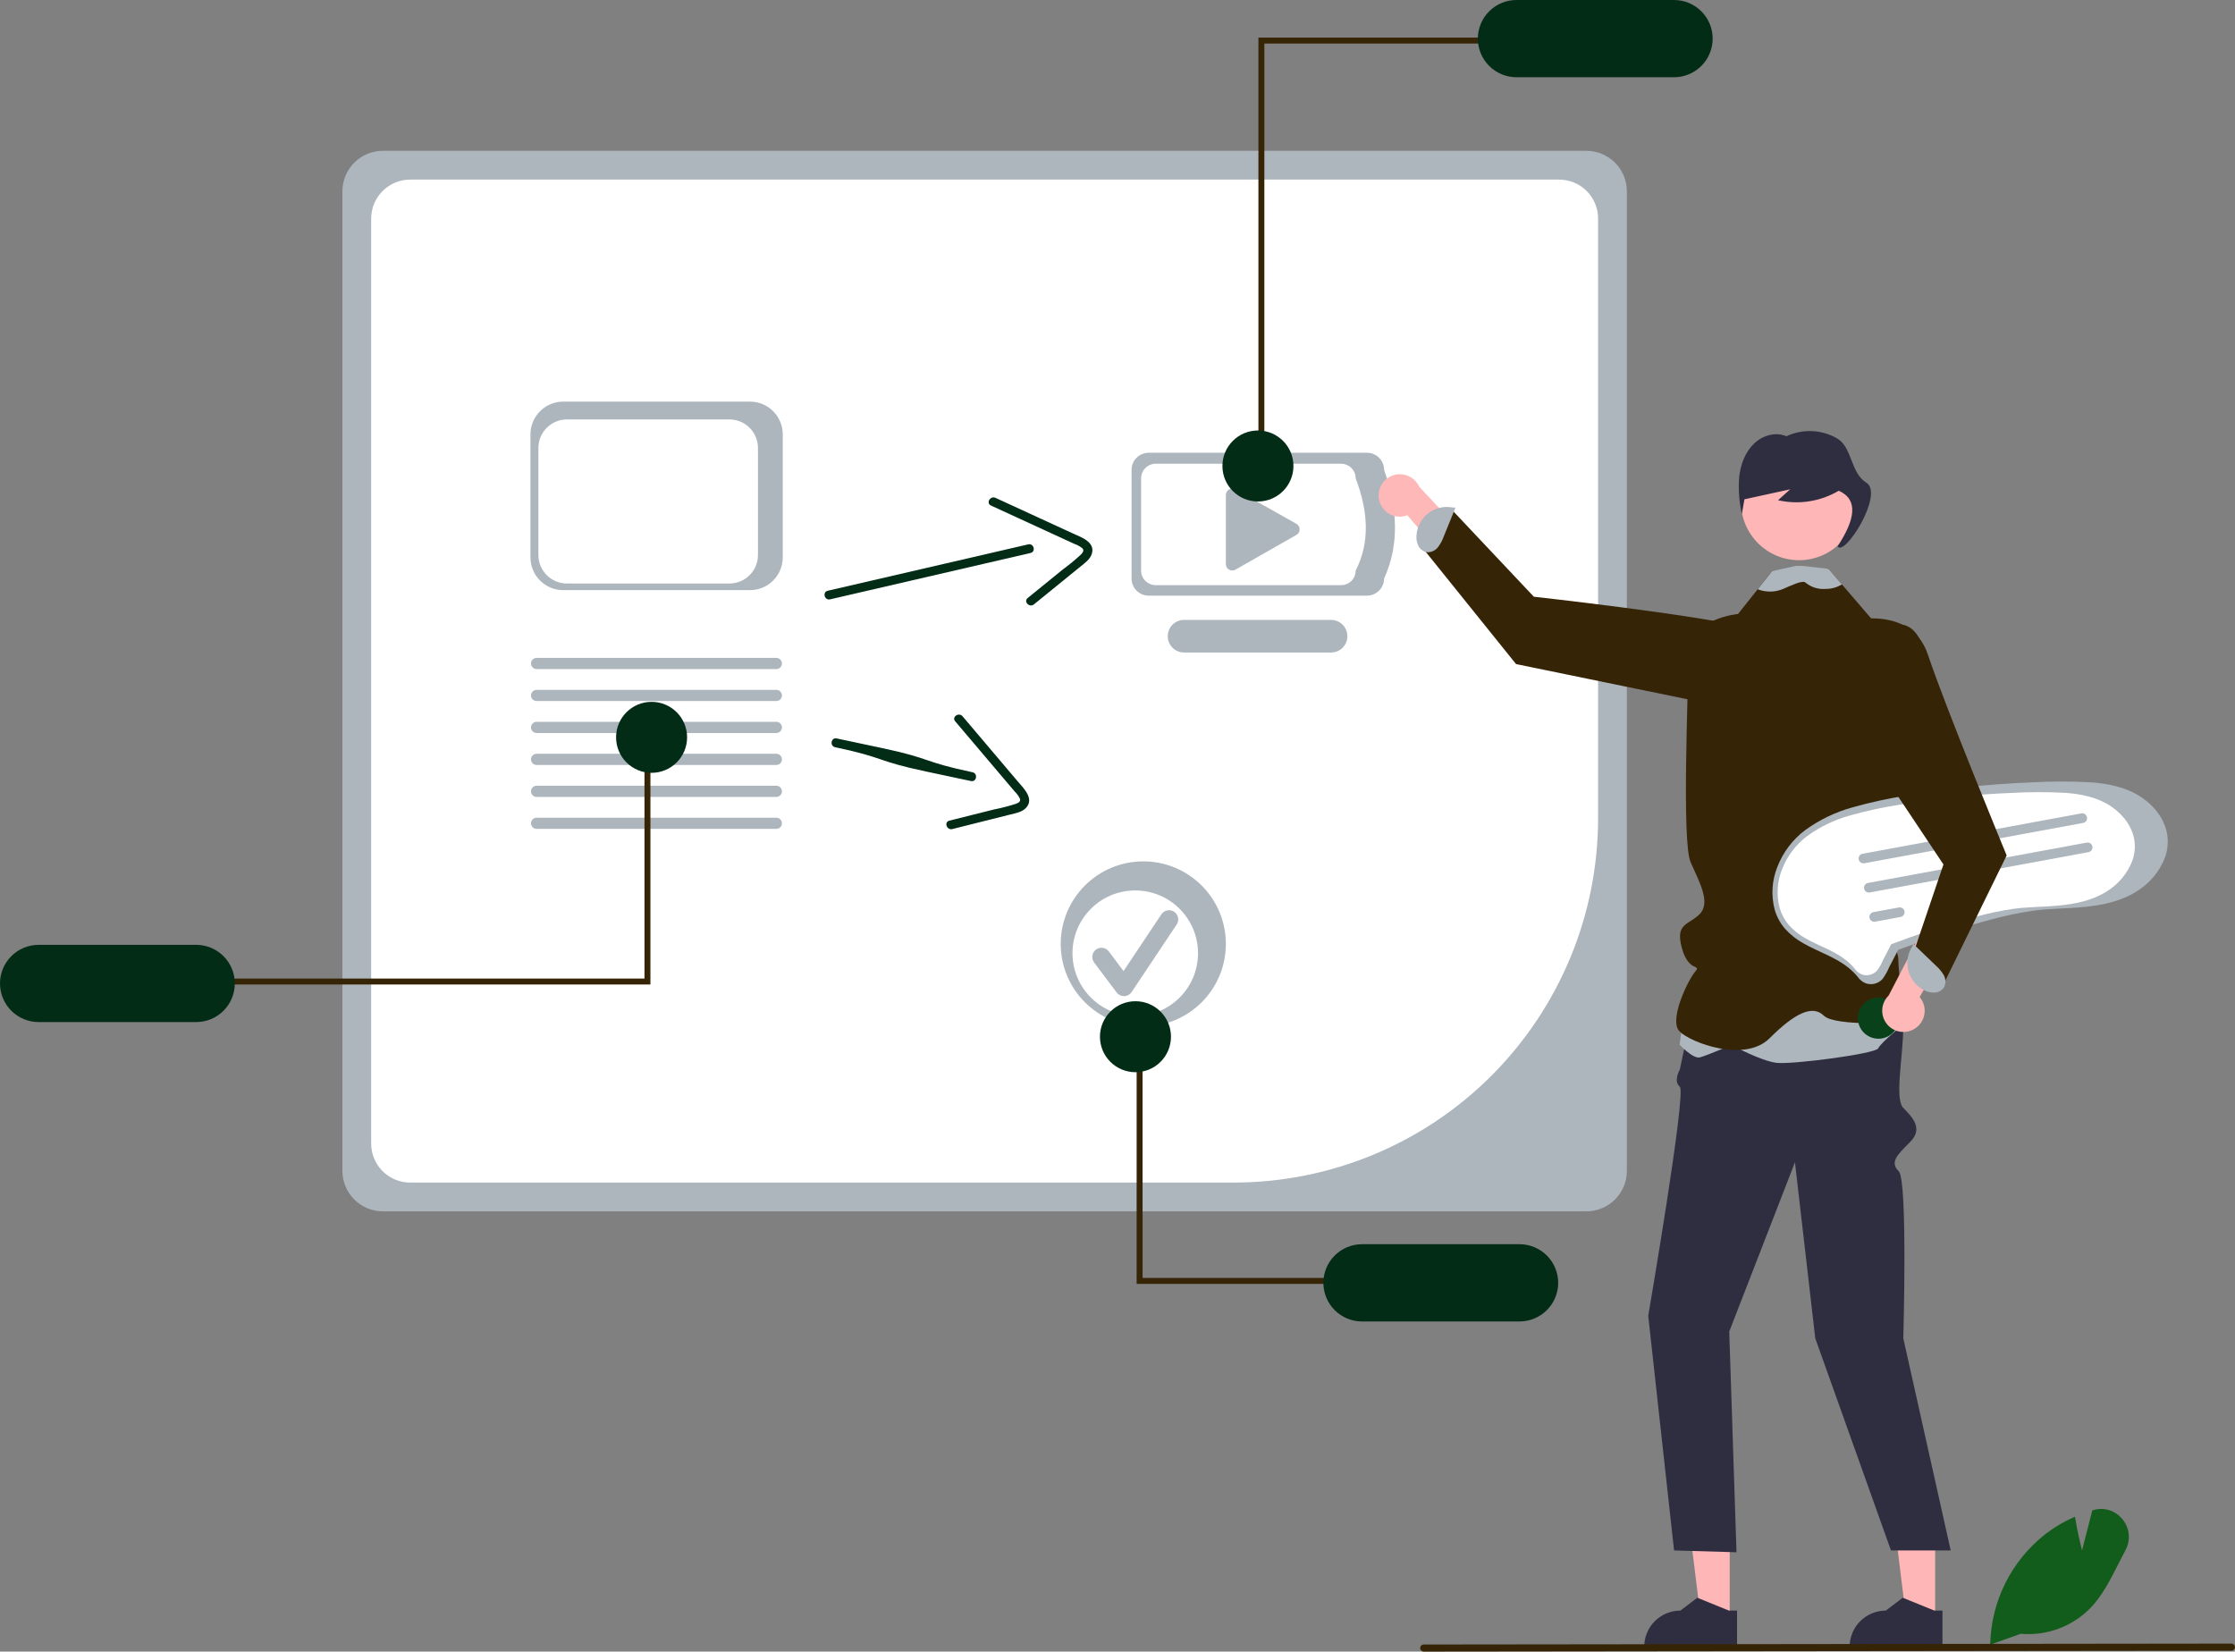 <svg width="364" height="269" viewBox="0 0 364 269" fill="none" xmlns="http://www.w3.org/2000/svg">
<rect x="0" y="0" width="364" height="269" fill="#808080" stroke="none"/>
<g clip-path="url(#clip0_708_6697)">
<path d="M258.37 197.296H62.351C60.604 197.294 58.93 196.6 57.695 195.365C56.46 194.13 55.765 192.456 55.763 190.71V31.148C55.765 29.402 56.46 27.728 57.695 26.494C58.93 25.259 60.604 24.564 62.351 24.562H258.37C260.116 24.564 261.791 25.259 263.026 26.494C264.261 27.728 264.956 29.402 264.958 31.148V190.71C264.956 192.456 264.261 194.13 263.026 195.365C261.791 196.6 260.116 197.294 258.37 197.296Z" fill="#ADB5BD"/>
<path d="M66.796 29.25C65.114 29.252 63.501 29.921 62.311 31.11C61.121 32.3 60.452 33.912 60.45 35.594V186.268C60.452 187.95 61.121 189.562 62.311 190.752C63.501 191.941 65.114 192.61 66.796 192.612H200.963C216.688 192.594 231.763 186.341 242.881 175.226C254 164.111 260.255 149.04 260.272 133.32V35.594C260.271 33.912 259.601 32.3 258.412 31.11C257.222 29.921 255.609 29.252 253.927 29.25L66.796 29.25Z" fill="white"/>
<path d="M222.626 97.016H187.083C186.342 97.015 185.631 96.72 185.107 96.196C184.583 95.672 184.288 94.962 184.287 94.22V76.535C184.288 75.794 184.583 75.084 185.107 74.56C185.631 74.036 186.342 73.741 187.083 73.74H222.626C223.367 73.741 224.078 74.036 224.602 74.56C225.126 75.084 225.421 75.794 225.422 76.535C227.621 82.794 227.934 88.74 225.422 94.22C225.421 94.962 225.126 95.672 224.602 96.196C224.078 96.72 223.367 97.015 222.626 97.016Z" fill="#ADB5BD"/>
<path d="M218.415 95.306H188.218C187.588 95.305 186.984 95.055 186.539 94.61C186.093 94.165 185.843 93.561 185.842 92.931V77.906C185.843 77.276 186.093 76.673 186.539 76.228C186.984 75.782 187.588 75.532 188.218 75.531H218.415C219.045 75.532 219.649 75.782 220.094 76.228C220.539 76.673 220.79 77.276 220.791 77.906C222.829 83.257 223.156 88.321 220.791 92.931C220.79 93.561 220.539 94.165 220.094 94.61C219.649 95.055 219.045 95.305 218.415 95.306Z" fill="white"/>
<path d="M216.787 106.278H192.843C192.139 106.279 191.463 106 190.964 105.503C190.465 105.006 190.184 104.331 190.183 103.627C190.182 102.923 190.46 102.247 190.957 101.748C191.454 101.25 192.129 100.968 192.833 100.967H216.787C217.49 100.968 218.165 101.249 218.662 101.746C219.159 102.244 219.438 102.919 219.438 103.622C219.438 104.326 219.159 105.001 218.662 105.498C218.165 105.996 217.49 106.277 216.787 106.278Z" fill="#ADB5BD"/>
<path d="M200.688 79.588C200.413 79.589 200.149 79.699 199.954 79.894C199.76 80.088 199.65 80.352 199.649 80.628V91.884C199.649 92.066 199.697 92.245 199.788 92.402C199.878 92.56 200.009 92.691 200.166 92.782C200.323 92.873 200.502 92.922 200.684 92.922C200.865 92.923 201.044 92.876 201.202 92.786L211.141 87.121C211.301 87.03 211.433 86.898 211.525 86.74C211.618 86.581 211.666 86.4 211.665 86.216C211.665 86.032 211.616 85.852 211.523 85.694C211.429 85.535 211.296 85.404 211.136 85.314L201.198 79.723C201.042 79.635 200.867 79.588 200.688 79.588Z" fill="#ADB5BD"/>
<path d="M345.684 247.463C345.136 246.767 344.392 246.25 343.547 245.98C342.703 245.71 341.797 245.7 340.946 245.949L340.76 246.005L339.091 252.518C338.841 251.547 338.306 249.356 337.969 247.211L337.94 247.033L337.774 247.106C336.029 247.877 334.389 248.865 332.893 250.047C330.241 252.173 328.085 254.851 326.573 257.895C325.061 260.938 324.231 264.274 324.139 267.671L324.136 267.796L324.133 267.875L324.354 267.796L329.096 266.102C331.195 266.287 333.309 266.001 335.284 265.265C337.259 264.529 339.044 263.361 340.51 261.847C342.426 259.827 343.74 257.229 345.01 254.715C345.382 253.982 345.763 253.227 346.153 252.5C346.587 251.71 346.775 250.808 346.691 249.91C346.608 249.012 346.257 248.16 345.684 247.463Z" fill="#125D1B"/>
<path d="M224.596 81.37C224.691 81.863 224.894 82.329 225.188 82.736C225.483 83.142 225.864 83.479 226.303 83.723C226.742 83.966 227.229 84.111 227.73 84.146C228.232 84.181 228.734 84.105 229.203 83.925L243.374 100.406L245.168 94.322L231.119 79.244C230.764 78.477 230.14 77.866 229.364 77.528C228.589 77.19 227.717 77.148 226.913 77.41C226.109 77.672 225.429 78.22 225.002 78.95C224.575 79.68 224.431 80.541 224.596 81.37L224.596 81.37Z" fill="#FFB8B8"/>
<path d="M281.709 263.855H277.02L274.789 245.771H281.71L281.709 263.855Z" fill="#FFB6B6"/>
<path d="M281.584 262.325L276.577 260.289L276.434 260.23L273.669 262.325C272.108 262.326 270.611 262.946 269.507 264.049C268.404 265.153 267.783 266.649 267.783 268.21V268.401H282.904V262.325H281.584Z" fill="#2F2E41"/>
<path d="M315.165 263.855H310.475L308.244 245.771H315.166L315.165 263.855Z" fill="#FFB6B6"/>
<path d="M315.04 262.325L310.032 260.289L309.889 260.23L307.124 262.325C305.563 262.326 304.066 262.946 302.963 264.049C301.859 265.153 301.239 266.649 301.238 268.21V268.401H316.359V262.325H315.04Z" fill="#2F2E41"/>
<path d="M304.096 155.867C304.096 155.867 309.979 161.985 309.979 167.012C309.979 172.038 308.508 178.941 309.979 180.451C311.449 181.962 313.287 183.799 311.082 186.005C308.876 188.21 307.773 189.312 309.243 190.783C310.714 192.253 309.979 217.98 309.979 217.98L317.699 252.528H307.972L295.641 217.98L292.332 189.312L281.631 216.877L282.813 252.824L272.644 252.528L268.435 214.304C268.435 214.304 274.685 177.945 273.582 177.013C272.479 176.081 273.582 174.2 273.582 174.2L276.523 160.278L304.096 155.867Z" fill="#2F2E41"/>
<path d="M292.579 112.493C292.579 112.493 294.58 104.614 285.365 102.355C276.15 100.095 249.81 97.193 249.81 97.193L236.498 83.072L231.988 89.621L246.91 108.159L282.269 115.42L292.579 112.493Z" fill="#362406"/>
<path d="M234.18 89.138C234.594 88.602 234.917 88.003 235.138 87.364L237.047 82.674L236.551 82.654C235.866 82.525 235.16 82.542 234.482 82.705C233.803 82.867 233.167 83.171 232.614 83.597C232.061 84.022 231.605 84.56 231.274 85.174C230.944 85.789 230.747 86.466 230.697 87.162C230.634 87.764 230.742 88.371 231.008 88.914C231.144 89.183 231.342 89.417 231.585 89.595C231.828 89.773 232.11 89.892 232.408 89.94C232.746 89.958 233.084 89.895 233.392 89.755C233.7 89.615 233.971 89.404 234.18 89.138Z" fill="#ADB5BD"/>
<path d="M274.646 162.157L273.543 170.15C273.543 170.15 275.749 172.518 276.852 172.222C277.955 171.926 281.999 170.203 281.999 170.203C281.999 170.203 286.778 172.814 289.352 173.11C291.925 173.406 305.528 171.63 305.895 170.742C306.263 169.854 310.536 166.377 310.536 166.377L308.837 156.236L274.646 162.157Z" fill="#ADB5BD"/>
<path d="M310.465 134.194C310.465 134.194 309.531 141.901 310.267 142.611C311.002 143.316 309.531 147.782 308.061 150.722C306.59 153.662 309.164 154.03 309.164 156.235C309.164 158.44 310.267 166.526 310.267 166.526C310.267 166.526 298.87 167.261 297.032 165.423C295.193 163.586 292.252 165.056 288.208 169.099C284.164 173.141 275.381 169.834 273.543 167.996C271.705 166.158 274.973 159.543 276.076 158.26C277.179 156.977 275.014 158.462 273.911 154.397C272.808 150.332 274.973 150.722 276.811 148.884C278.65 147.047 276.811 143.739 275.341 140.431C273.87 137.123 274.973 112.499 274.973 106.618C274.973 100.738 283.061 100.003 283.061 100.003L286.263 95.978L288.616 93.02L293.227 92.836L293.348 92.832L297.807 92.652L299.973 95.174L304.752 100.738L310.267 101.841C314.678 103.311 313.575 112.499 313.575 112.499L310.465 134.194Z" fill="#362406"/>
<path d="M292.999 91.243C298.218 91.243 302.449 87.013 302.449 81.795C302.449 76.577 298.218 72.348 292.999 72.348C287.78 72.348 283.549 76.577 283.549 81.795C283.549 87.013 287.78 91.243 292.999 91.243Z" fill="#FFB6B6"/>
<path d="M303.956 78.616C301.357 77.022 301.69 72.856 299.186 71.4C297.941 70.683 296.541 70.277 295.106 70.217C293.67 70.157 292.241 70.444 290.941 71.054C289.177 70.3 287.063 70.902 285.652 72.264C284.241 73.627 283.477 75.636 283.252 77.658C283.089 79.689 283.235 81.732 283.685 83.719C283.825 82.921 283.965 82.123 284.105 81.324L291.555 79.696C290.896 80.289 290.236 80.881 289.576 81.474C292.951 82.241 296.491 81.688 299.469 79.927C302.713 81.38 302.125 84.645 299.278 88.977C300.381 90.814 306.918 80.432 303.956 78.616Z" fill="#2F2E41"/>
<path d="M299.973 95.173C299.952 95.191 299.93 95.207 299.907 95.221C299.128 95.686 298.237 95.927 297.33 95.919C296.143 96.019 294.964 95.649 294.047 94.89C293.565 94.435 291.65 95.398 290.392 95.93C289.074 96.477 287.595 96.494 286.264 95.978L288.617 93.02L292.494 92.16H293.463L297.808 92.652L299.973 95.173Z" fill="#ADB5BD"/>
<path d="M363.426 268.852L231.879 269C231.804 269.001 231.728 268.986 231.658 268.958C231.588 268.929 231.525 268.887 231.471 268.834C231.417 268.78 231.374 268.717 231.345 268.647C231.316 268.578 231.3 268.503 231.3 268.427C231.299 268.351 231.314 268.276 231.343 268.206C231.371 268.136 231.413 268.073 231.467 268.019C231.52 267.965 231.583 267.922 231.653 267.893C231.723 267.864 231.798 267.848 231.873 267.848H231.879L363.426 267.699C363.579 267.7 363.725 267.761 363.832 267.869C363.94 267.977 364 268.123 364 268.275C364 268.428 363.94 268.574 363.832 268.682C363.725 268.79 363.579 268.851 363.426 268.852Z" fill="#362406"/>
<path d="M205.917 75.346H204.949V6.123H243.025V7.091H205.917V75.346Z" fill="#362406"/>
<path d="M272.637 0H246.981C245.312 0 243.711 0.663 242.531 1.843C241.351 3.022 240.688 4.623 240.688 6.291C240.688 7.96 241.351 9.56 242.531 10.739C243.711 11.919 245.312 12.582 246.981 12.582H272.637C274.306 12.582 275.907 11.919 277.087 10.739C278.267 9.56 278.93 7.96 278.93 6.291C278.93 4.623 278.267 3.022 277.087 1.843C275.907 0.663 274.306 0 272.637 0Z" fill="#032C17"/>
<path d="M204.871 81.677C208.065 81.677 210.654 79.089 210.654 75.896C210.654 72.704 208.065 70.115 204.871 70.115C201.677 70.115 199.088 72.704 199.088 75.896C199.088 79.089 201.677 81.677 204.871 81.677Z" fill="#032C17"/>
<path d="M135.189 97.619L160.557 91.75L167.839 90.066C168.75 89.855 168.371 88.453 167.46 88.664L142.091 94.533L134.81 96.217C133.899 96.428 134.277 97.83 135.188 97.619H135.189Z" fill="#032C17"/>
<path d="M161.385 82.335L174.965 88.581C175.429 88.741 175.863 88.976 176.251 89.276C176.625 89.643 176.353 89.996 176.047 90.316C175.133 91.169 174.167 91.966 173.156 92.701L167.37 97.403C166.644 97.994 167.669 99.024 168.388 98.439L173.428 94.343L175.947 92.296C176.661 91.715 177.53 91.123 177.817 90.199C178.42 88.257 176.041 87.485 174.719 86.877L168.805 84.158L162.124 81.085C161.282 80.698 160.536 81.945 161.385 82.335Z" fill="#032C17"/>
<path d="M348.796 129.877C346.376 128.238 343.437 127.628 340.564 127.421C337.298 127.244 334.026 127.248 330.761 127.433C327.369 127.567 323.984 127.813 320.606 128.169C317.233 128.526 313.874 128.993 310.53 129.572C307.535 130.038 304.571 130.686 301.656 131.514C298.896 132.277 296.297 133.532 293.982 135.218C291.951 136.745 290.389 138.812 289.473 141.182C288.574 143.406 288.422 145.86 289.038 148.178C289.366 149.304 289.928 150.348 290.687 151.241C291.565 152.222 292.604 153.045 293.76 153.674C296.16 155.044 298.88 155.868 301.051 157.622C301.623 158.08 302.145 158.599 302.607 159.169C302.921 159.609 303.355 159.951 303.857 160.152C304.333 160.318 304.848 160.34 305.336 160.214C305.824 160.089 306.265 159.821 306.601 159.446C307.036 158.851 307.398 158.207 307.681 157.526L308.826 155.318C308.903 155.124 308.999 154.939 309.112 154.765C309.198 154.663 309.045 154.768 309.074 154.741C309.09 154.726 309.123 154.726 309.142 154.714C309.237 154.667 309.336 154.629 309.437 154.601C310.497 154.197 311.561 153.806 312.63 153.428C316.574 152.022 320.567 150.727 324.622 149.678C326.709 149.118 328.825 148.675 330.962 148.352C333.729 147.958 336.537 148.003 339.317 147.734C342.309 147.444 345.397 146.839 347.963 145.191C350.085 143.902 351.72 141.946 352.611 139.63C352.998 138.526 353.13 137.349 352.999 136.186C352.666 133.556 350.947 131.335 348.796 129.877Z" fill="#ADB5BD"/>
<path d="M343.844 131.357C341.657 129.875 339.001 129.324 336.405 129.137C333.454 128.977 330.497 128.98 327.546 129.148C324.481 129.269 321.422 129.491 318.37 129.813C315.322 130.135 312.286 130.558 309.264 131.081C306.558 131.502 303.88 132.088 301.245 132.835C298.751 133.525 296.402 134.659 294.311 136.183C292.475 137.563 291.063 139.43 290.236 141.573C289.424 143.582 289.286 145.8 289.842 147.894C290.139 148.912 290.647 149.855 291.333 150.663C292.126 151.549 293.065 152.293 294.11 152.861C296.279 154.099 298.736 154.843 300.698 156.428C301.215 156.843 301.687 157.312 302.104 157.826C302.388 158.225 302.78 158.533 303.234 158.715C303.664 158.865 304.129 158.885 304.571 158.771C305.012 158.658 305.41 158.416 305.714 158.077C306.107 157.539 306.434 156.957 306.69 156.342L307.725 154.346C307.794 154.172 307.88 154.005 307.983 153.847C308.061 153.755 307.922 153.849 307.949 153.825C307.963 153.812 307.993 153.812 308.01 153.801C308.095 153.759 308.185 153.724 308.277 153.699C309.234 153.334 310.196 152.981 311.162 152.639C314.726 151.368 318.334 150.198 321.999 149.25C323.885 148.744 325.797 148.344 327.728 148.051C330.228 147.695 332.766 147.737 335.278 147.493C337.982 147.231 340.773 146.684 343.092 145.196C345.009 144.031 346.486 142.263 347.292 140.17C347.641 139.172 347.761 138.108 347.642 137.058C347.341 134.681 345.788 132.674 343.844 131.357Z" fill="white"/>
<path d="M339.265 134.032L303.636 140.601C303.534 140.62 303.43 140.62 303.328 140.598C303.226 140.577 303.13 140.536 303.044 140.478C302.959 140.42 302.885 140.345 302.829 140.258C302.772 140.171 302.733 140.074 302.714 139.972C302.695 139.87 302.696 139.766 302.717 139.664C302.739 139.563 302.78 139.466 302.839 139.381C302.897 139.295 302.972 139.222 303.059 139.166C303.146 139.109 303.244 139.071 303.346 139.052L303.35 139.051L338.979 132.482C339.08 132.463 339.185 132.465 339.286 132.486C339.387 132.508 339.483 132.549 339.569 132.608C339.654 132.666 339.727 132.741 339.783 132.828C339.839 132.915 339.878 133.012 339.897 133.114C339.916 133.216 339.914 133.32 339.893 133.421C339.871 133.522 339.83 133.618 339.771 133.704C339.712 133.789 339.637 133.862 339.55 133.918C339.463 133.974 339.366 134.013 339.265 134.032V134.032Z" fill="#ADB5BD"/>
<path d="M340.142 138.79L304.514 145.359C304.412 145.378 304.307 145.377 304.206 145.356C304.104 145.335 304.008 145.294 303.922 145.236C303.837 145.177 303.763 145.103 303.707 145.016C303.65 144.929 303.611 144.832 303.592 144.73C303.573 144.628 303.574 144.523 303.595 144.422C303.617 144.32 303.658 144.224 303.716 144.139C303.775 144.053 303.85 143.98 303.937 143.924C304.024 143.867 304.121 143.829 304.223 143.81L304.228 143.809L339.856 137.24C339.958 137.221 340.063 137.222 340.164 137.244C340.265 137.266 340.361 137.307 340.446 137.366C340.532 137.424 340.605 137.499 340.661 137.586C340.717 137.673 340.756 137.77 340.775 137.872C340.793 137.973 340.792 138.078 340.77 138.179C340.749 138.28 340.707 138.376 340.649 138.462C340.59 138.547 340.515 138.62 340.428 138.676C340.341 138.732 340.244 138.771 340.142 138.79Z" fill="#ADB5BD"/>
<path d="M309.543 149.35L305.391 150.115C305.186 150.152 304.975 150.107 304.803 149.988C304.631 149.869 304.514 149.688 304.476 149.483C304.438 149.278 304.483 149.066 304.601 148.894C304.719 148.722 304.9 148.604 305.105 148.565L309.257 147.8C309.463 147.763 309.674 147.808 309.846 147.927C310.018 148.045 310.136 148.227 310.173 148.432C310.211 148.637 310.166 148.849 310.048 149.021C309.93 149.193 309.748 149.311 309.543 149.35Z" fill="#ADB5BD"/>
<path d="M306.536 169.125C308.355 168.789 309.558 167.042 309.223 165.223C308.887 163.404 307.14 162.202 305.32 162.537C303.501 162.873 302.297 164.619 302.633 166.438C302.969 168.258 304.716 169.46 306.536 169.125Z" fill="#09421A"/>
<path d="M122.152 96.118H91.72C90.307 96.117 88.953 95.555 87.954 94.556C86.955 93.558 86.393 92.204 86.391 90.791V70.741C86.393 69.329 86.955 67.975 87.954 66.976C88.953 65.978 90.307 65.416 91.72 65.414H122.152C123.564 65.416 124.919 65.978 125.918 66.976C126.917 67.975 127.479 69.329 127.48 70.741V90.791C127.479 92.204 126.917 93.558 125.918 94.556C124.919 95.555 123.564 96.117 122.152 96.118Z" fill="#ADB5BD"/>
<path d="M118.808 95.039H92.322C91.093 95.037 89.914 94.549 89.044 93.679C88.175 92.81 87.686 91.632 87.685 90.403V72.953C87.686 71.723 88.175 70.545 89.044 69.676C89.914 68.807 91.093 68.318 92.322 68.316H118.808C120.037 68.318 121.216 68.807 122.085 69.676C122.955 70.545 123.444 71.723 123.445 72.953V90.403C123.444 91.632 122.955 92.81 122.085 93.679C121.216 94.549 120.037 95.037 118.808 95.039Z" fill="white"/>
<path d="M126.438 114.183H87.39C87.149 114.182 86.918 114.086 86.747 113.916C86.577 113.745 86.481 113.513 86.481 113.272C86.481 113.031 86.577 112.8 86.747 112.629C86.918 112.458 87.149 112.362 87.39 112.361H126.438C126.679 112.362 126.911 112.458 127.081 112.629C127.251 112.8 127.347 113.031 127.347 113.272C127.347 113.513 127.251 113.745 127.081 113.916C126.911 114.086 126.679 114.182 126.438 114.183Z" fill="#ADB5BD"/>
<path d="M126.438 108.978H87.39C87.149 108.977 86.918 108.881 86.747 108.71C86.577 108.54 86.481 108.308 86.481 108.067C86.481 107.826 86.577 107.595 86.747 107.424C86.918 107.253 87.149 107.157 87.39 107.156H126.438C126.679 107.157 126.911 107.253 127.081 107.424C127.251 107.595 127.347 107.826 127.347 108.067C127.347 108.308 127.251 108.54 127.081 108.71C126.911 108.881 126.679 108.977 126.438 108.978Z" fill="#ADB5BD"/>
<path d="M126.438 119.388H87.39C87.148 119.388 86.917 119.292 86.746 119.121C86.575 118.951 86.479 118.719 86.479 118.477C86.479 118.236 86.575 118.004 86.746 117.833C86.917 117.662 87.148 117.566 87.39 117.566H126.438C126.68 117.566 126.912 117.662 127.083 117.833C127.253 118.004 127.349 118.236 127.349 118.477C127.349 118.719 127.253 118.951 127.083 119.121C126.912 119.292 126.68 119.388 126.438 119.388Z" fill="#ADB5BD"/>
<path d="M126.438 124.593H87.39C87.148 124.593 86.917 124.497 86.746 124.326C86.575 124.156 86.479 123.924 86.479 123.682C86.479 123.441 86.575 123.209 86.746 123.038C86.917 122.867 87.148 122.771 87.39 122.771H126.438C126.68 122.771 126.912 122.867 127.083 123.038C127.253 123.209 127.349 123.441 127.349 123.682C127.349 123.924 127.253 124.156 127.083 124.326C126.912 124.497 126.68 124.593 126.438 124.593Z" fill="#ADB5BD"/>
<path d="M126.438 129.798H87.39C87.148 129.798 86.917 129.702 86.746 129.531C86.575 129.361 86.479 129.129 86.479 128.887C86.479 128.646 86.575 128.414 86.746 128.243C86.917 128.073 87.148 127.977 87.39 127.977H126.438C126.68 127.977 126.912 128.073 127.083 128.243C127.253 128.414 127.349 128.646 127.349 128.887C127.349 129.129 127.253 129.361 127.083 129.531C126.912 129.702 126.68 129.798 126.438 129.798Z" fill="#ADB5BD"/>
<path d="M126.438 135.003H87.39C87.149 135.003 86.918 134.907 86.747 134.736C86.577 134.565 86.481 134.334 86.481 134.092C86.481 133.851 86.577 133.62 86.747 133.449C86.918 133.278 87.149 133.182 87.39 133.182H126.438C126.679 133.182 126.911 133.278 127.081 133.449C127.251 133.62 127.347 133.851 127.347 134.092C127.347 134.334 127.251 134.565 127.081 134.736C126.911 134.907 126.679 135.003 126.438 135.003Z" fill="#ADB5BD"/>
<path d="M104.962 123.066H105.93V160.35H35.905V159.382H104.962V123.066Z" fill="#362406"/>
<path d="M6.293 166.471H31.949C33.618 166.471 35.219 165.808 36.399 164.628C37.579 163.448 38.242 161.848 38.242 160.18C38.242 158.511 37.579 156.911 36.399 155.731C35.219 154.551 33.618 153.889 31.949 153.889H6.293C4.624 153.889 3.023 154.551 1.843 155.731C0.663 156.911 0 158.511 0 160.18C0 161.848 0.663 163.448 1.843 164.628C3.023 165.808 4.624 166.471 6.293 166.471Z" fill="#032C17"/>
<path d="M106.12 125.874C109.314 125.874 111.903 123.286 111.903 120.093C111.903 116.901 109.314 114.312 106.12 114.312C102.926 114.312 100.337 116.901 100.337 120.093C100.337 123.286 102.926 125.874 106.12 125.874Z" fill="#032C17"/>
<path d="M136.009 121.7C144.499 123.504 142.34 123.856 150.83 125.66L158.14 127.213C159.055 127.408 159.305 125.978 158.39 125.783C149.9 123.979 152.06 123.627 143.57 121.823L136.259 120.27C135.345 120.076 135.094 121.506 136.009 121.7H136.009Z" fill="#032C17"/>
<path d="M155.564 117.48L165.226 128.883C165.578 129.224 165.872 129.621 166.096 130.057C166.281 130.548 165.884 130.752 165.472 130.913C164.282 131.299 163.071 131.613 161.843 131.851L154.61 133.665C153.702 133.893 154.195 135.26 155.095 135.034L161.394 133.454L164.544 132.664C165.436 132.441 166.474 132.272 167.125 131.555C168.493 130.051 166.664 128.345 165.724 127.236L161.516 122.27L156.763 116.661C156.164 115.954 154.96 116.768 155.564 117.48V117.48Z" fill="#032C17"/>
<path d="M186.201 167.184C193.627 167.184 199.648 161.165 199.648 153.74C199.648 146.316 193.627 140.297 186.201 140.297C178.774 140.297 172.753 146.316 172.753 153.74C172.753 161.165 178.774 167.184 186.201 167.184Z" fill="#ADB5BD"/>
<path d="M184.89 165.472C190.536 165.472 195.113 160.896 195.113 155.251C195.113 149.607 190.536 145.031 184.89 145.031C179.244 145.031 174.667 149.607 174.667 155.251C174.667 160.896 179.244 165.472 184.89 165.472Z" fill="white"/>
<path d="M183.056 162.247C182.823 162.247 182.594 162.193 182.387 162.089C182.179 161.986 181.998 161.835 181.859 161.649L178.19 156.759C178.072 156.602 177.986 156.423 177.938 156.233C177.889 156.043 177.878 155.845 177.906 155.65C177.933 155.456 177.999 155.269 178.099 155.1C178.199 154.931 178.331 154.783 178.488 154.665C178.645 154.547 178.824 154.461 179.015 154.413C179.205 154.364 179.403 154.353 179.597 154.381C179.792 154.408 179.979 154.474 180.148 154.574C180.317 154.674 180.465 154.806 180.583 154.963L180.584 154.964L182.984 158.163L189.148 148.919C189.257 148.756 189.397 148.615 189.561 148.506C189.724 148.396 189.907 148.32 190.1 148.281C190.293 148.243 190.491 148.242 190.684 148.28C190.877 148.318 191.06 148.394 191.224 148.503C191.387 148.612 191.528 148.752 191.637 148.916C191.747 149.079 191.823 149.262 191.861 149.455C191.9 149.648 191.9 149.846 191.861 150.039C191.823 150.232 191.747 150.415 191.638 150.579L184.3 161.581C184.168 161.78 183.989 161.945 183.78 162.06C183.57 162.176 183.336 162.24 183.097 162.247C183.083 162.247 183.069 162.247 183.056 162.247Z" fill="#ADB5BD"/>
<path d="M311.768 167.59C312.201 167.336 312.573 166.99 312.858 166.576C313.143 166.162 313.333 165.691 313.416 165.196C313.499 164.7 313.472 164.193 313.337 163.709C313.203 163.226 312.963 162.777 312.637 162.396L323.434 143.533L317.099 143.877L307.583 162.156C306.978 162.747 306.612 163.54 306.552 164.383C306.493 165.226 306.745 166.062 307.261 166.732C307.777 167.402 308.521 167.859 309.352 168.017C310.182 168.176 311.042 168.024 311.768 167.59H311.768Z" fill="#FFB8B8"/>
<path d="M299.606 101.474C299.606 101.474 311.042 97.799 313.984 106.62C316.925 115.44 326.812 139.33 326.812 139.33L316.189 161.014L311.41 155.869L316.518 140.8L301.812 118.748L299.606 101.474Z" fill="#362406"/>
<path d="M316.554 158.8C316.21 158.218 315.773 157.695 315.261 157.253L311.612 153.742L311.409 154.195C311.035 154.784 310.79 155.445 310.689 156.135C310.589 156.825 310.635 157.529 310.826 158.2C311.016 158.871 311.347 159.494 311.795 160.029C312.243 160.563 312.799 160.997 313.427 161.302C313.963 161.583 314.567 161.708 315.171 161.662C315.471 161.636 315.761 161.539 316.017 161.379C316.273 161.219 316.487 161.001 316.643 160.743C316.785 160.436 316.851 160.099 316.835 159.761C316.82 159.422 316.723 159.093 316.554 158.8Z" fill="#ADB5BD"/>
<path d="M186.084 171.828H185.116V209.111H217.867V208.144H186.084V171.828Z" fill="#362406"/>
<path d="M253.772 208.941C253.771 207.273 253.107 205.674 251.927 204.495C250.747 203.315 249.148 202.652 247.479 202.65H221.823C220.154 202.65 218.554 203.313 217.373 204.493C216.193 205.673 215.53 207.273 215.53 208.941C215.53 210.61 216.193 212.21 217.373 213.39C218.554 214.57 220.154 215.233 221.823 215.233H247.479C249.148 215.231 250.747 214.568 251.927 213.388C253.107 212.209 253.771 210.609 253.772 208.941Z" fill="#032C17"/>
<path d="M184.926 174.636C188.119 174.636 190.708 172.048 190.708 168.855C190.708 165.662 188.119 163.074 184.926 163.074C181.732 163.074 179.143 165.662 179.143 168.855C179.143 172.048 181.732 174.636 184.926 174.636Z" fill="#032C17"/>
</g>
<defs>
<clipPath id="clip0_708_6697">
<rect width="364" height="269" fill="white"/>
</clipPath>
</defs>
</svg>
